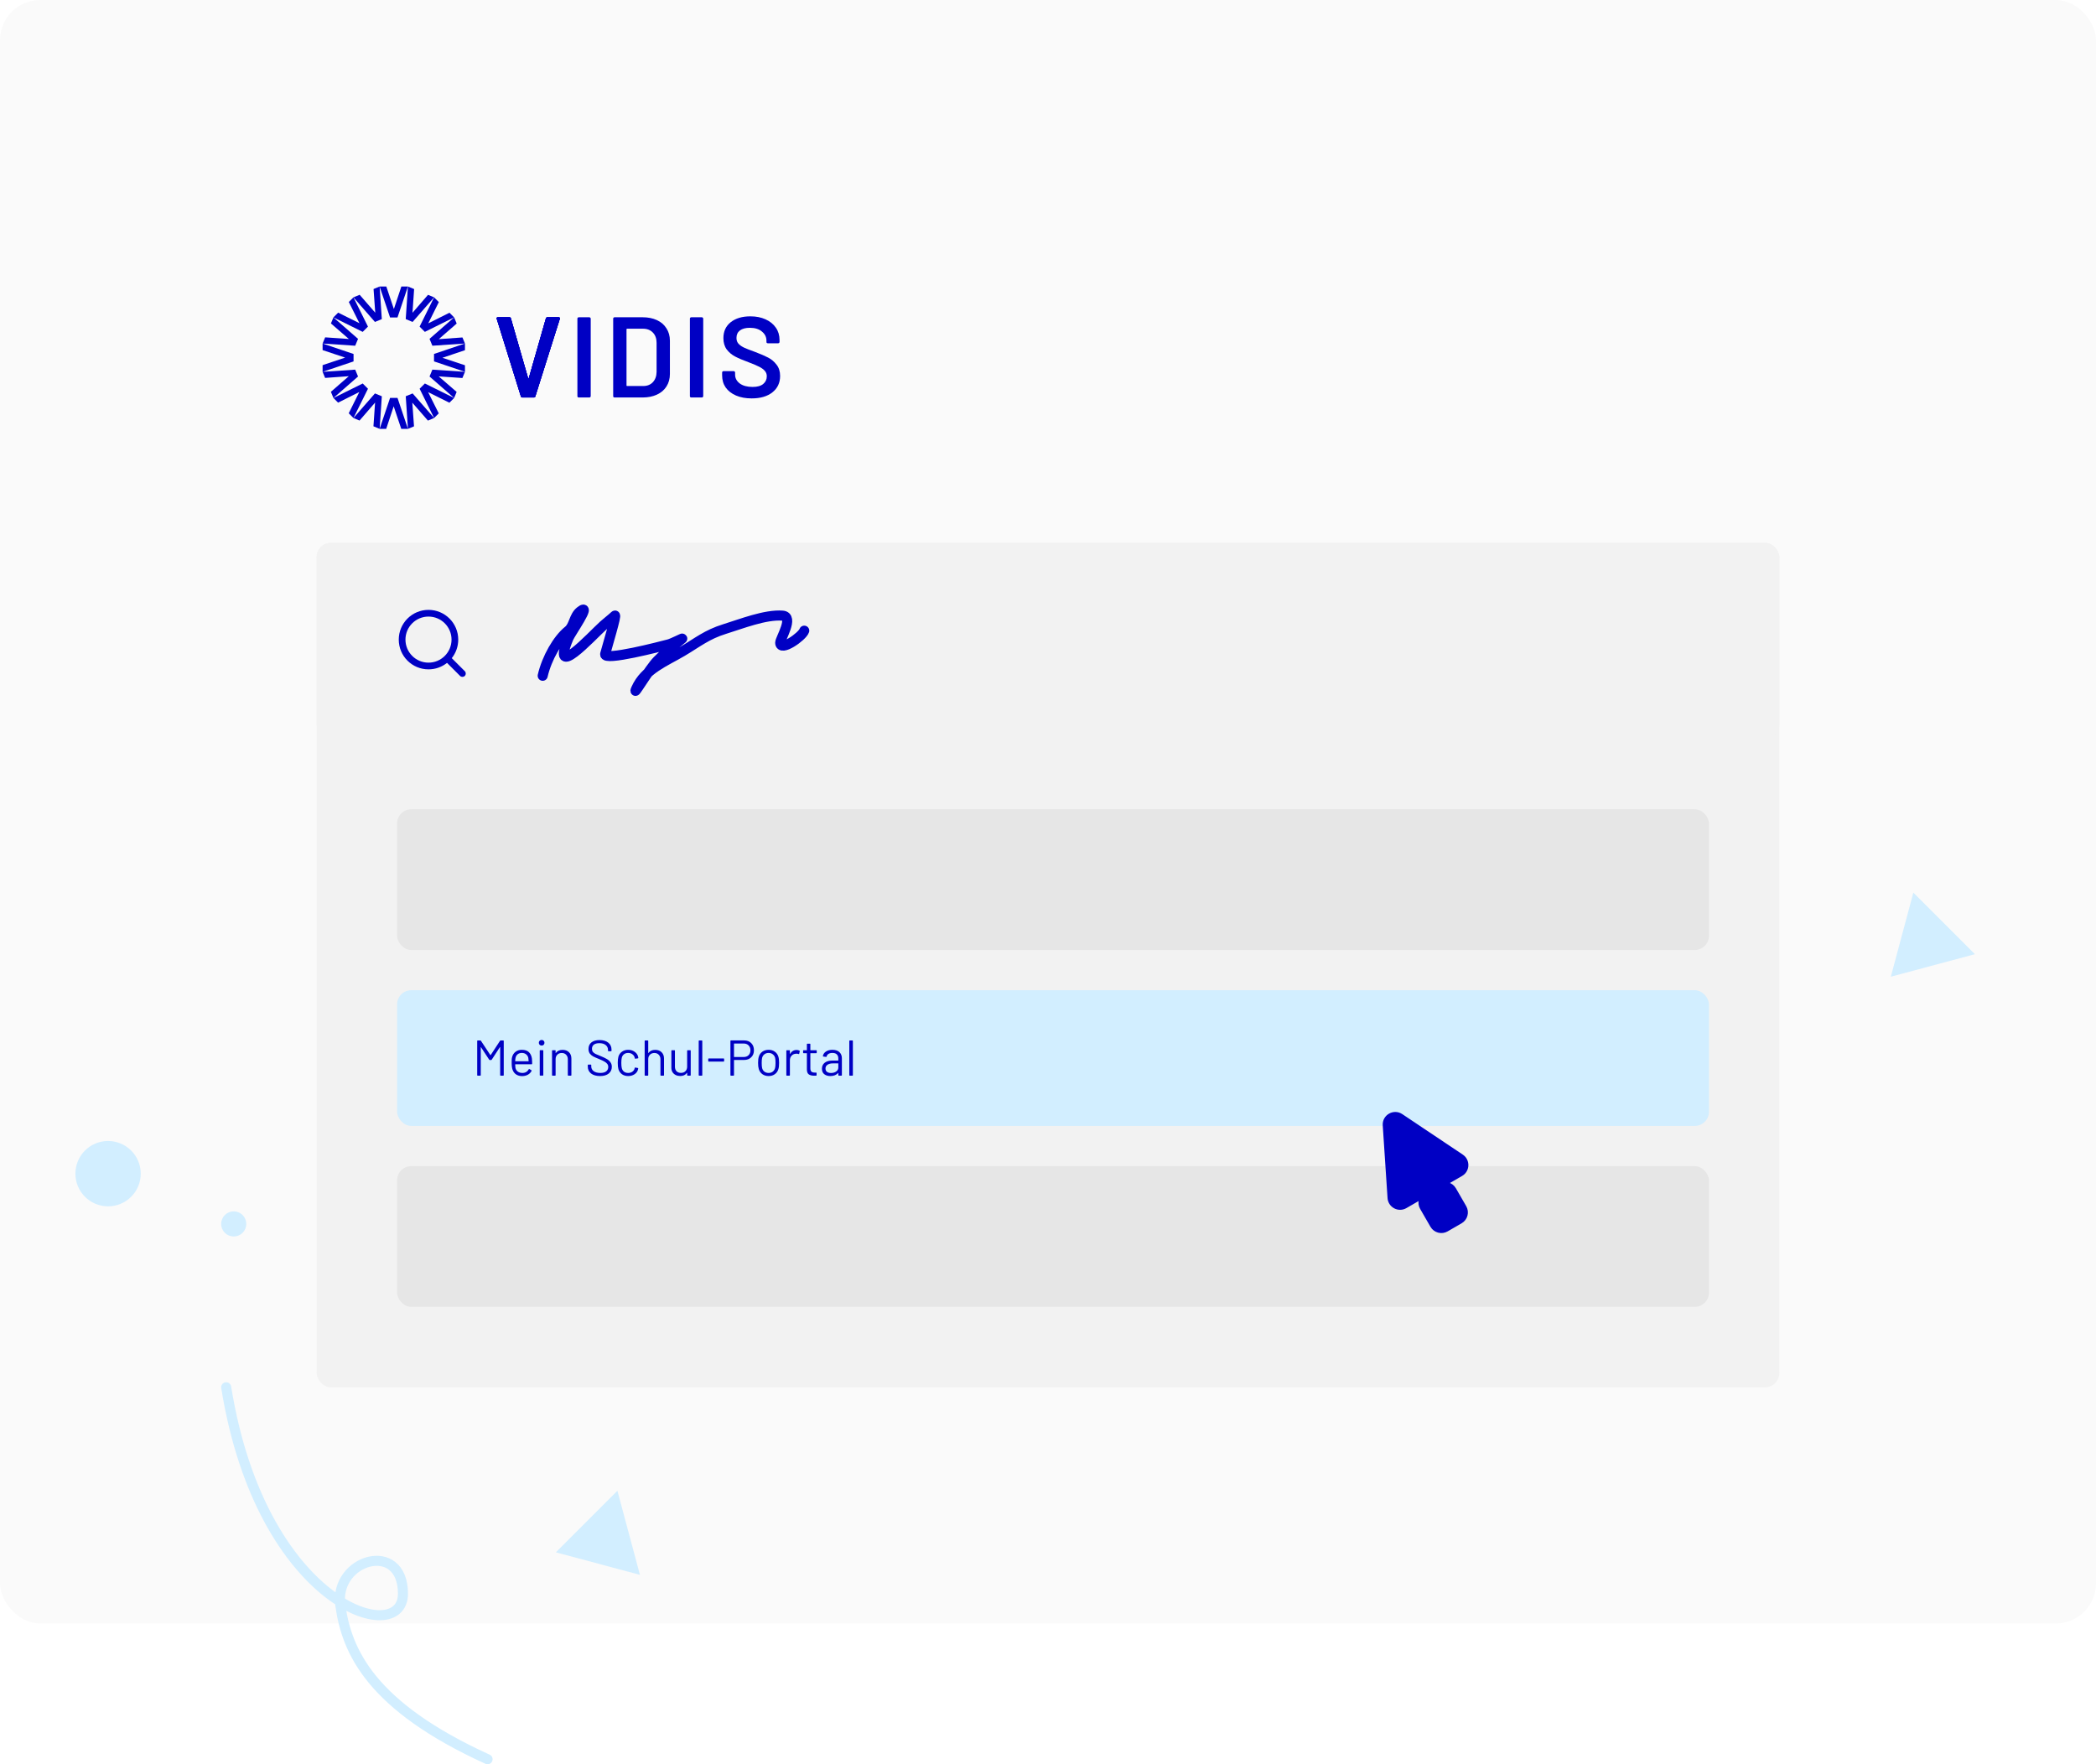<svg width="417" height="351" viewBox="0 0 417 351" fill="none" xmlns="http://www.w3.org/2000/svg">
<rect width="417" height="323" rx="8" fill="#FAFAFA"/>
<path d="M111.554 308.577L122.576 297.554L126.611 312.611L111.554 308.577Z" fill="#D2EEFF" stroke="#D2EEFF"/>
<path d="M391.943 189.577L380.92 178.554L376.885 193.611L391.943 189.577Z" fill="#D2EEFF" stroke="#D2EEFF"/>
<circle cx="46.5" cy="243.5" r="2" fill="#D2EEFF" stroke="#D2EEFF"/>
<circle cx="21.5" cy="233.5" r="6" fill="#D2EEFF" stroke="#D2EEFF"/>
<rect x="63" y="108" width="291" height="168" rx="2.832" fill="#F2F2F2"/>
<rect x="79" y="161" width="261" height="28" rx="2.832" fill="#E6E6E6"/>
<rect x="79" y="197" width="261" height="27" rx="2.832" fill="#D2EEFF"/>
<path d="M99.48 207.07C99.513 207.023 99.553 207 99.6 207H100.12C100.187 207 100.22 207.033 100.22 207.1V213.9C100.22 213.967 100.187 214 100.12 214H99.61C99.543 214 99.51 213.967 99.51 213.9V208.34C99.51 208.32 99.503 208.307 99.49 208.3C99.477 208.293 99.467 208.3 99.46 208.32L97.83 210.82C97.797 210.867 97.757 210.89 97.71 210.89H97.45C97.403 210.89 97.363 210.87 97.33 210.83L95.7 208.35C95.693 208.33 95.683 208.323 95.67 208.33C95.657 208.337 95.65 208.35 95.65 208.37V213.9C95.65 213.967 95.617 214 95.55 214H95.04C94.973 214 94.94 213.967 94.94 213.9V207.1C94.94 207.033 94.973 207 95.04 207H95.56C95.613 207 95.653 207.02 95.68 207.06L97.56 209.91C97.567 209.917 97.577 209.92 97.59 209.92C97.603 209.92 97.613 209.917 97.62 209.91L99.48 207.07ZM105.828 210.62C105.855 210.807 105.868 211.04 105.868 211.32V211.64C105.868 211.707 105.835 211.74 105.768 211.74H102.538C102.512 211.74 102.498 211.753 102.498 211.78C102.512 212.147 102.532 212.383 102.558 212.49C102.632 212.79 102.788 213.027 103.028 213.2C103.268 213.373 103.575 213.46 103.948 213.46C104.228 213.46 104.475 213.397 104.688 213.27C104.902 213.143 105.068 212.963 105.188 212.73C105.228 212.67 105.275 212.657 105.328 212.69L105.718 212.92C105.772 212.953 105.785 213 105.758 213.06C105.592 213.38 105.342 213.633 105.008 213.82C104.675 214 104.292 214.09 103.858 214.09C103.385 214.083 102.988 213.97 102.668 213.75C102.348 213.53 102.118 213.223 101.978 212.83C101.858 212.51 101.798 212.05 101.798 211.45C101.798 211.17 101.802 210.943 101.808 210.77C101.822 210.59 101.848 210.43 101.888 210.29C102.002 209.857 102.228 209.51 102.568 209.25C102.915 208.99 103.332 208.86 103.818 208.86C104.425 208.86 104.892 209.013 105.218 209.32C105.545 209.627 105.748 210.06 105.828 210.62ZM103.818 209.48C103.492 209.48 103.218 209.567 102.998 209.74C102.785 209.907 102.645 210.133 102.578 210.42C102.538 210.56 102.512 210.787 102.498 211.1C102.498 211.127 102.512 211.14 102.538 211.14H105.128C105.155 211.14 105.168 211.127 105.168 211.1C105.155 210.8 105.135 210.587 105.108 210.46C105.035 210.16 104.885 209.923 104.658 209.75C104.438 209.57 104.158 209.48 103.818 209.48ZM107.76 208.02C107.6 208.02 107.467 207.967 107.36 207.86C107.254 207.753 107.2 207.62 107.2 207.46C107.2 207.293 107.254 207.16 107.36 207.06C107.467 206.953 107.6 206.9 107.76 206.9C107.92 206.9 108.054 206.953 108.16 207.06C108.267 207.16 108.32 207.293 108.32 207.46C108.32 207.62 108.267 207.753 108.16 207.86C108.054 207.967 107.92 208.02 107.76 208.02ZM107.48 213.99C107.414 213.99 107.38 213.957 107.38 213.89V209.03C107.38 208.963 107.414 208.93 107.48 208.93H107.99C108.057 208.93 108.09 208.963 108.09 209.03V213.89C108.09 213.957 108.057 213.99 107.99 213.99H107.48ZM111.929 208.87C112.463 208.87 112.886 209.027 113.199 209.34C113.519 209.653 113.679 210.073 113.679 210.6V213.9C113.679 213.967 113.646 214 113.579 214H113.069C113.003 214 112.969 213.967 112.969 213.9V210.74C112.969 210.373 112.856 210.073 112.629 209.84C112.409 209.607 112.123 209.49 111.769 209.49C111.403 209.49 111.106 209.603 110.879 209.83C110.653 210.057 110.539 210.353 110.539 210.72V213.9C110.539 213.967 110.506 214 110.439 214H109.929C109.863 214 109.829 213.967 109.829 213.9V209.04C109.829 208.973 109.863 208.94 109.929 208.94H110.439C110.506 208.94 110.539 208.973 110.539 209.04V209.47C110.539 209.483 110.543 209.493 110.549 209.5C110.563 209.507 110.573 209.503 110.579 209.49C110.873 209.077 111.323 208.87 111.929 208.87ZM119.382 214.08C118.629 214.08 118.032 213.91 117.592 213.57C117.159 213.23 116.942 212.777 116.942 212.21V211.9C116.942 211.833 116.975 211.8 117.042 211.8H117.532C117.599 211.8 117.632 211.833 117.632 211.9V212.17C117.632 212.557 117.792 212.87 118.112 213.11C118.432 213.343 118.875 213.46 119.442 213.46C119.955 213.46 120.345 213.353 120.612 213.14C120.879 212.92 121.012 212.63 121.012 212.27C121.012 212.037 120.949 211.837 120.822 211.67C120.702 211.503 120.512 211.347 120.252 211.2C119.999 211.053 119.639 210.883 119.172 210.69C118.672 210.49 118.282 210.317 118.002 210.17C117.729 210.017 117.505 209.823 117.332 209.59C117.165 209.35 117.082 209.05 117.082 208.69C117.082 208.13 117.275 207.697 117.662 207.39C118.055 207.077 118.592 206.92 119.272 206.92C120.012 206.92 120.595 207.093 121.022 207.44C121.449 207.787 121.662 208.247 121.662 208.82V209.04C121.662 209.107 121.629 209.14 121.562 209.14H121.062C120.995 209.14 120.962 209.107 120.962 209.04V208.86C120.962 208.473 120.809 208.157 120.502 207.91C120.202 207.663 119.782 207.54 119.242 207.54C118.769 207.54 118.405 207.637 118.152 207.83C117.899 208.023 117.772 208.303 117.772 208.67C117.772 208.91 117.832 209.11 117.952 209.27C118.079 209.423 118.255 209.56 118.482 209.68C118.715 209.793 119.072 209.943 119.552 210.13C120.039 210.33 120.429 210.517 120.722 210.69C121.022 210.863 121.262 211.077 121.442 211.33C121.629 211.577 121.722 211.88 121.722 212.24C121.722 212.8 121.515 213.247 121.102 213.58C120.689 213.913 120.115 214.08 119.382 214.08ZM124.972 214.08C124.492 214.08 124.078 213.957 123.732 213.71C123.392 213.457 123.158 213.117 123.032 212.69C122.945 212.397 122.902 211.983 122.902 211.45C122.902 210.97 122.945 210.563 123.032 210.23C123.152 209.817 123.385 209.487 123.732 209.24C124.078 208.987 124.492 208.86 124.972 208.86C125.458 208.86 125.878 208.983 126.232 209.23C126.592 209.477 126.825 209.783 126.932 210.15C126.965 210.27 126.985 210.37 126.992 210.45V210.47C126.992 210.517 126.962 210.547 126.902 210.56L126.402 210.63H126.382C126.335 210.63 126.305 210.6 126.292 210.54L126.262 210.39C126.202 210.137 126.055 209.923 125.822 209.75C125.588 209.57 125.305 209.48 124.972 209.48C124.638 209.48 124.358 209.57 124.132 209.75C123.912 209.923 123.768 210.157 123.702 210.45C123.642 210.703 123.612 211.04 123.612 211.46C123.612 211.9 123.642 212.24 123.702 212.48C123.768 212.78 123.912 213.02 124.132 213.2C124.358 213.373 124.638 213.46 124.972 213.46C125.298 213.46 125.578 213.377 125.812 213.21C126.052 213.037 126.202 212.817 126.262 212.55V212.51L126.272 212.47C126.278 212.403 126.318 212.377 126.392 212.39L126.882 212.47C126.948 212.483 126.978 212.52 126.972 212.58L126.932 212.78C126.832 213.167 126.602 213.48 126.242 213.72C125.882 213.96 125.458 214.08 124.972 214.08ZM130.357 208.87C130.89 208.87 131.314 209.027 131.627 209.34C131.947 209.653 132.107 210.073 132.107 210.6V213.9C132.107 213.967 132.074 214 132.007 214H131.497C131.43 214 131.397 213.967 131.397 213.9V210.74C131.397 210.373 131.284 210.073 131.057 209.84C130.837 209.607 130.55 209.49 130.197 209.49C129.83 209.49 129.534 209.603 129.307 209.83C129.08 210.057 128.967 210.353 128.967 210.72V213.9C128.967 213.967 128.934 214 128.867 214H128.357C128.29 214 128.257 213.967 128.257 213.9V207.1C128.257 207.033 128.29 207 128.357 207H128.867C128.934 207 128.967 207.033 128.967 207.1V209.47C128.967 209.483 128.97 209.493 128.977 209.5C128.99 209.507 129 209.503 129.007 209.49C129.3 209.077 129.75 208.87 130.357 208.87ZM136.708 209.04C136.708 208.973 136.741 208.94 136.808 208.94H137.318C137.384 208.94 137.418 208.973 137.418 209.04V213.9C137.418 213.967 137.384 214 137.318 214H136.808C136.741 214 136.708 213.967 136.708 213.9V213.47C136.708 213.457 136.701 213.447 136.688 213.44C136.674 213.433 136.664 213.437 136.658 213.45C136.378 213.863 135.934 214.07 135.328 214.07C135.008 214.07 134.711 214.007 134.438 213.88C134.171 213.747 133.958 213.557 133.798 213.31C133.644 213.063 133.568 212.767 133.568 212.42V209.04C133.568 208.973 133.601 208.94 133.668 208.94H134.178C134.244 208.94 134.278 208.973 134.278 209.04V212.21C134.278 212.59 134.384 212.893 134.598 213.12C134.811 213.34 135.101 213.45 135.468 213.45C135.848 213.45 136.148 213.337 136.368 213.11C136.594 212.883 136.708 212.583 136.708 212.21V209.04ZM139.109 214C139.042 214 139.009 213.967 139.009 213.9V207.1C139.009 207.033 139.042 207 139.109 207H139.619C139.686 207 139.719 207.033 139.719 207.1V213.9C139.719 213.967 139.686 214 139.619 214H139.109ZM141.004 211.2C140.937 211.2 140.904 211.167 140.904 211.1V210.68C140.904 210.613 140.937 210.58 141.004 210.58H143.964C144.03 210.58 144.064 210.613 144.064 210.68V211.1C144.064 211.167 144.03 211.2 143.964 211.2H141.004ZM148.049 206.99C148.636 206.99 149.106 207.17 149.459 207.53C149.819 207.89 149.999 208.363 149.999 208.95C149.999 209.53 149.816 209.997 149.449 210.35C149.089 210.703 148.613 210.88 148.019 210.88H146.069C146.043 210.88 146.029 210.893 146.029 210.92V213.9C146.029 213.967 145.996 214 145.929 214H145.419C145.353 214 145.319 213.967 145.319 213.9V207.09C145.319 207.023 145.353 206.99 145.419 206.99H148.049ZM147.969 210.29C148.363 210.29 148.683 210.17 148.929 209.93C149.176 209.683 149.299 209.36 149.299 208.96C149.299 208.553 149.176 208.227 148.929 207.98C148.683 207.733 148.363 207.61 147.969 207.61H146.069C146.043 207.61 146.029 207.623 146.029 207.65V210.25C146.029 210.277 146.043 210.29 146.069 210.29H147.969ZM152.921 214.08C152.441 214.08 152.028 213.957 151.681 213.71C151.335 213.463 151.095 213.123 150.961 212.69C150.868 212.383 150.821 211.973 150.821 211.46C150.821 210.947 150.868 210.54 150.961 210.24C151.088 209.813 151.325 209.477 151.671 209.23C152.018 208.983 152.438 208.86 152.931 208.86C153.405 208.86 153.811 208.983 154.151 209.23C154.498 209.477 154.735 209.81 154.861 210.23C154.955 210.517 155.001 210.927 155.001 211.46C155.001 212 154.955 212.41 154.861 212.69C154.735 213.123 154.498 213.463 154.151 213.71C153.811 213.957 153.401 214.08 152.921 214.08ZM152.921 213.46C153.241 213.46 153.515 213.373 153.741 213.2C153.968 213.02 154.121 212.78 154.201 212.48C154.261 212.24 154.291 211.903 154.291 211.47C154.291 211.03 154.265 210.693 154.211 210.46C154.131 210.16 153.975 209.923 153.741 209.75C153.515 209.57 153.238 209.48 152.911 209.48C152.585 209.48 152.308 209.57 152.081 209.75C151.855 209.923 151.701 210.16 151.621 210.46C151.568 210.693 151.541 211.03 151.541 211.47C151.541 211.91 151.568 212.247 151.621 212.48C151.695 212.78 151.845 213.02 152.071 213.2C152.305 213.373 152.588 213.46 152.921 213.46ZM158.481 208.89C158.701 208.89 158.891 208.933 159.051 209.02C159.104 209.047 159.124 209.09 159.111 209.15L159.001 209.64C158.981 209.707 158.937 209.727 158.871 209.7C158.757 209.653 158.627 209.63 158.481 209.63L158.351 209.64C158.004 209.653 157.717 209.783 157.491 210.03C157.264 210.27 157.151 210.577 157.151 210.95V213.9C157.151 213.967 157.117 214 157.051 214H156.541C156.474 214 156.441 213.967 156.441 213.9V209.04C156.441 208.973 156.474 208.94 156.541 208.94H157.051C157.117 208.94 157.151 208.973 157.151 209.04V209.65C157.151 209.67 157.154 209.683 157.161 209.69C157.174 209.69 157.184 209.683 157.191 209.67C157.331 209.423 157.507 209.233 157.721 209.1C157.941 208.96 158.194 208.89 158.481 208.89ZM162.49 209.43C162.49 209.497 162.457 209.53 162.39 209.53H161.26C161.233 209.53 161.22 209.543 161.22 209.57V212.52C161.22 212.84 161.29 213.067 161.43 213.2C161.577 213.327 161.803 213.39 162.11 213.39H162.36C162.427 213.39 162.46 213.423 162.46 213.49V213.9C162.46 213.967 162.427 214 162.36 214C162.28 214.007 162.157 214.01 161.99 214.01C161.51 214.01 161.147 213.92 160.9 213.74C160.653 213.56 160.53 213.227 160.53 212.74V209.57C160.53 209.543 160.517 209.53 160.49 209.53H159.88C159.813 209.53 159.78 209.497 159.78 209.43V209.04C159.78 208.973 159.813 208.94 159.88 208.94H160.49C160.517 208.94 160.53 208.927 160.53 208.9V207.74C160.53 207.673 160.563 207.64 160.63 207.64H161.12C161.187 207.64 161.22 207.673 161.22 207.74V208.9C161.22 208.927 161.233 208.94 161.26 208.94H162.39C162.457 208.94 162.49 208.973 162.49 209.04V209.43ZM165.613 208.86C166.213 208.86 166.676 209.013 167.003 209.32C167.329 209.627 167.493 210.033 167.493 210.54V213.9C167.493 213.967 167.459 214 167.393 214H166.883C166.816 214 166.783 213.967 166.783 213.9V213.49C166.783 213.477 166.776 213.467 166.763 213.46C166.756 213.453 166.746 213.457 166.733 213.47C166.566 213.67 166.349 213.823 166.083 213.93C165.816 214.03 165.519 214.08 165.193 214.08C164.719 214.08 164.323 213.96 164.003 213.72C163.683 213.48 163.523 213.113 163.523 212.62C163.523 212.12 163.703 211.727 164.063 211.44C164.429 211.147 164.936 211 165.583 211H166.743C166.769 211 166.783 210.987 166.783 210.96V210.58C166.783 210.24 166.686 209.973 166.493 209.78C166.306 209.58 166.013 209.48 165.613 209.48C165.293 209.48 165.033 209.543 164.833 209.67C164.633 209.79 164.509 209.96 164.463 210.18C164.443 210.247 164.403 210.277 164.343 210.27L163.803 210.2C163.729 210.187 163.699 210.16 163.713 210.12C163.766 209.747 163.966 209.443 164.312 209.21C164.659 208.977 165.093 208.86 165.613 208.86ZM165.333 213.47C165.726 213.47 166.066 213.373 166.353 213.18C166.639 212.98 166.783 212.713 166.783 212.38V211.6C166.783 211.573 166.769 211.56 166.743 211.56H165.693C165.253 211.56 164.899 211.65 164.633 211.83C164.366 212.01 164.233 212.26 164.233 212.58C164.233 212.873 164.333 213.097 164.532 213.25C164.739 213.397 165.006 213.47 165.333 213.47ZM169.07 214C169.003 214 168.97 213.967 168.97 213.9V207.1C168.97 207.033 169.003 207 169.07 207H169.58C169.647 207 169.68 207.033 169.68 207.1V213.9C169.68 213.967 169.647 214 169.58 214H169.07Z" fill="#0000C4"/>
<rect x="79" y="232" width="261" height="28" rx="2.832" fill="#E6E6E6"/>
<rect x="63" y="108" width="291" height="39" rx="2.832" fill="#F2F2F2"/>
<g clip-path="url(#clip0_1579_37134)">
<path d="M103.925 79.079C103.773 79.079 103.674 79.003 103.628 78.851L98.831 63.438L98.808 63.347C98.808 63.195 98.892 63.119 99.06 63.119H101.321C101.488 63.119 101.595 63.195 101.641 63.347L105.067 75.248C105.082 75.294 105.105 75.317 105.135 75.317C105.166 75.317 105.189 75.294 105.204 75.248L108.607 63.347C108.653 63.195 108.76 63.119 108.927 63.119H111.143C111.234 63.119 111.303 63.149 111.348 63.21C111.394 63.271 111.402 63.347 111.371 63.438L106.506 78.851C106.46 79.003 106.361 79.079 106.209 79.079H103.925Z" fill="#0000C4"/>
<path d="M115.148 79.079C115.072 79.079 115.003 79.056 114.943 79.01C114.897 78.95 114.874 78.881 114.874 78.805V63.392C114.874 63.316 114.897 63.255 114.943 63.21C115.003 63.149 115.072 63.119 115.148 63.119H117.25C117.326 63.119 117.387 63.149 117.432 63.21C117.493 63.255 117.524 63.316 117.524 63.392V78.805C117.524 78.881 117.493 78.95 117.432 79.01C117.387 79.056 117.326 79.079 117.25 79.079H115.148Z" fill="#0000C4"/>
<path d="M122.268 79.079C122.192 79.079 122.124 79.056 122.063 79.01C122.017 78.95 121.994 78.881 121.994 78.805V63.392C121.994 63.316 122.017 63.255 122.063 63.21C122.124 63.149 122.192 63.119 122.268 63.119H127.842C128.923 63.119 129.875 63.309 130.697 63.689C131.519 64.069 132.151 64.616 132.593 65.33C133.05 66.029 133.278 66.85 133.278 67.793V74.405C133.278 75.347 133.05 76.175 132.593 76.89C132.151 77.589 131.519 78.129 130.697 78.509C129.875 78.889 128.923 79.079 127.842 79.079H122.268ZM124.644 76.685C124.644 76.761 124.682 76.799 124.758 76.799H127.956C128.763 76.799 129.402 76.548 129.875 76.046C130.362 75.529 130.613 74.846 130.628 73.994V68.226C130.628 67.359 130.385 66.675 129.897 66.174C129.41 65.657 128.755 65.399 127.933 65.399H124.758C124.682 65.399 124.644 65.437 124.644 65.513V76.685Z" fill="#0000C4"/>
<path d="M137.53 79.079C137.454 79.079 137.386 79.056 137.325 79.01C137.279 78.95 137.256 78.881 137.256 78.805V63.392C137.256 63.316 137.279 63.255 137.325 63.21C137.386 63.149 137.454 63.119 137.53 63.119H139.632C139.708 63.119 139.769 63.149 139.814 63.21C139.875 63.255 139.906 63.316 139.906 63.392V78.805C139.906 78.881 139.875 78.95 139.814 79.01C139.769 79.056 139.708 79.079 139.632 79.079H137.53Z" fill="#0000C4"/>
<path d="M149.539 79.261C148.351 79.261 147.315 79.071 146.432 78.691C145.549 78.311 144.864 77.779 144.376 77.095C143.904 76.411 143.668 75.606 143.668 74.678V74.108C143.668 74.032 143.691 73.972 143.737 73.926C143.798 73.865 143.866 73.835 143.942 73.835H145.975C146.051 73.835 146.112 73.865 146.158 73.926C146.219 73.972 146.249 74.032 146.249 74.108V74.541C146.249 75.241 146.562 75.826 147.186 76.297C147.81 76.753 148.663 76.981 149.744 76.981C150.673 76.981 151.373 76.784 151.846 76.388C152.318 75.993 152.554 75.484 152.554 74.861C152.554 74.435 152.424 74.078 152.165 73.789C151.906 73.485 151.533 73.212 151.046 72.968C150.574 72.725 149.858 72.421 148.899 72.056C147.818 71.661 146.942 71.289 146.272 70.939C145.602 70.59 145.039 70.118 144.582 69.525C144.14 68.918 143.92 68.165 143.92 67.268C143.92 65.931 144.407 64.874 145.381 64.099C146.356 63.324 147.658 62.936 149.287 62.936C150.429 62.936 151.434 63.134 152.302 63.529C153.186 63.924 153.871 64.479 154.358 65.194C154.845 65.893 155.089 66.706 155.089 67.633V68.021C155.089 68.097 155.059 68.165 154.998 68.226C154.952 68.272 154.891 68.294 154.815 68.294H152.759C152.683 68.294 152.615 68.272 152.554 68.226C152.508 68.165 152.485 68.097 152.485 68.021V67.77C152.485 67.055 152.188 66.455 151.594 65.969C151.016 65.467 150.209 65.216 149.173 65.216C148.336 65.216 147.681 65.391 147.209 65.741C146.752 66.09 146.523 66.584 146.523 67.223C146.523 67.679 146.645 68.051 146.889 68.34C147.133 68.629 147.498 68.895 147.985 69.138C148.473 69.366 149.226 69.662 150.247 70.027C151.328 70.438 152.188 70.81 152.828 71.144C153.483 71.479 154.038 71.95 154.495 72.558C154.967 73.151 155.203 73.895 155.203 74.792C155.203 76.16 154.693 77.247 153.673 78.053C152.668 78.858 151.29 79.261 149.539 79.261Z" fill="#0000C4"/>
<path d="M103.925 79.079C103.773 79.079 103.674 79.003 103.628 78.851L98.831 63.438L98.808 63.347C98.808 63.195 98.892 63.119 99.06 63.119H101.321C101.488 63.119 101.595 63.195 101.641 63.347L105.067 75.248C105.082 75.294 105.105 75.317 105.135 75.317C105.166 75.317 105.189 75.294 105.204 75.248L108.607 63.347C108.653 63.195 108.76 63.119 108.927 63.119H111.143C111.234 63.119 111.303 63.149 111.348 63.21C111.394 63.271 111.402 63.347 111.371 63.438L106.506 78.851C106.46 79.003 106.361 79.079 106.209 79.079H103.925Z" fill="#0000C4"/>
<path d="M103.925 79.079C103.773 79.079 103.674 79.003 103.628 78.851L98.831 63.438L98.808 63.347C98.808 63.195 98.892 63.119 99.06 63.119H101.321C101.488 63.119 101.595 63.195 101.641 63.347L105.067 75.248C105.082 75.294 105.105 75.317 105.135 75.317C105.166 75.317 105.189 75.294 105.204 75.248L108.607 63.347C108.653 63.195 108.76 63.119 108.927 63.119H111.143C111.234 63.119 111.303 63.149 111.348 63.21C111.394 63.271 111.402 63.347 111.371 63.438L106.506 78.851C106.46 79.003 106.361 79.079 106.209 79.079H103.925Z" fill="#0000C4"/>
<path d="M103.925 79.079C103.773 79.079 103.674 79.003 103.628 78.851L98.831 63.438L98.808 63.347C98.808 63.195 98.892 63.119 99.06 63.119H101.321C101.488 63.119 101.595 63.195 101.641 63.347L105.067 75.248C105.082 75.294 105.105 75.317 105.135 75.317C105.166 75.317 105.189 75.294 105.204 75.248L108.607 63.347C108.653 63.195 108.76 63.119 108.927 63.119H111.143C111.234 63.119 111.303 63.149 111.348 63.21C111.394 63.271 111.402 63.347 111.371 63.438L106.506 78.851C106.46 79.003 106.361 79.079 106.209 79.079H103.925Z" fill="#0000C4"/>
<path d="M75.963 63.485L75.526 57.004L77.601 63.158H79.081L81.159 57L79.851 57.001L78.362 61.483L76.857 57.001L75.526 57.001L74.318 57.501L74.657 62.212L71.552 58.647L70.322 59.157L74.596 64.052L75.963 63.485Z" fill="#0000C4"/>
<path d="M73.206 64.98L70.322 59.157L69.396 60.081L71.512 64.304L67.279 62.199L66.337 63.142L72.16 66.027L73.206 64.98Z" fill="#0000C4"/>
<path d="M71.232 67.417L66.337 63.142L65.837 64.349L69.408 67.441L64.691 67.115L64.181 68.346L70.665 68.784L71.232 67.417Z" fill="#0000C4"/>
<path d="M70.666 73.54L64.192 73.977L70.34 71.904V70.424L64.181 68.346L64.182 69.654L68.664 71.144L64.182 72.648L64.182 73.98L64.683 75.186L69.394 74.846L65.829 77.951L66.338 79.182L71.233 74.907L70.666 73.54Z" fill="#0000C4"/>
<path d="M72.161 76.296L66.338 79.182L67.262 80.106L71.485 77.99L69.38 82.223L70.322 83.165L73.207 77.343L72.161 76.296Z" fill="#0000C4"/>
<path d="M74.599 78.271L70.322 83.165L71.531 83.666L74.623 80.095L74.297 84.811L75.527 85.322L75.966 78.838L74.599 78.271Z" fill="#0000C4"/>
<path d="M80.723 78.837L81.161 85.317L79.085 79.163H77.605L75.527 85.322L76.835 85.321L78.325 80.839L79.829 85.32H81.161L82.368 84.821L82.029 80.109L85.135 83.675L86.365 83.165L82.09 78.27L80.723 78.837Z" fill="#0000C4"/>
<path d="M83.481 77.341L86.367 83.165L87.291 82.24L85.175 78.017L89.408 80.123L90.35 79.18L84.527 76.295L83.481 77.341Z" fill="#0000C4"/>
<path d="M92.505 73.975L86.021 73.537L85.455 74.904L90.35 79.18L90.85 77.972L87.278 74.88L91.995 75.206L92.505 73.975Z" fill="#0000C4"/>
<path d="M86.02 68.782L92.494 68.345L86.347 70.418L86.347 71.898L92.505 73.975L92.505 72.668L88.023 71.178L92.504 69.673V68.341L92.004 67.136L87.293 67.475L90.858 64.37L90.349 63.14L85.454 67.414L86.02 68.782Z" fill="#0000C4"/>
<path d="M84.524 66.025L90.349 63.14L89.423 62.215L85.2 64.331L87.306 60.098L86.363 59.156L83.478 64.978L84.524 66.025Z" fill="#0000C4"/>
<path d="M82.088 64.051L86.363 59.156L85.156 58.655L82.064 62.227L82.39 57.51L81.159 57L80.721 63.484L82.088 64.051Z" fill="#0000C4"/>
</g>
<path fill-rule="evenodd" clip-rule="evenodd" d="M85.25 122.667C82.719 122.667 80.667 124.719 80.667 127.25C80.667 129.781 82.719 131.833 85.25 131.833C87.781 131.833 89.833 129.781 89.833 127.25C89.833 124.719 87.781 122.667 85.25 122.667ZM79.333 127.25C79.333 123.982 81.982 121.333 85.25 121.333C88.518 121.333 91.167 123.982 91.167 127.25C91.167 128.644 90.685 129.925 89.879 130.936L92.471 133.529C92.732 133.789 92.732 134.211 92.471 134.471C92.211 134.732 91.789 134.732 91.528 134.471L88.936 131.879C87.925 132.685 86.644 133.167 85.25 133.167C81.982 133.167 79.333 130.518 79.333 127.25Z" fill="#0000C4"/>
<path d="M107.969 134.443C108.787 130.897 110.966 127.141 113.053 125.472C114.24 124.522 114.157 122.619 115.445 121.617C117.834 119.759 113.499 125.995 113.119 126.9C109.451 135.648 117.566 126.68 120.064 124.408C120.727 123.806 121.575 123.182 122.324 122.481C122.798 122.036 120.73 128.836 120.396 130.124C120.013 131.604 131.649 128.556 133.023 128.196C133.838 127.983 135.978 126.862 135.715 127.067C134.029 128.378 132.305 129.911 130.797 131.42C129.147 133.069 125.629 139.134 126.577 137.002C128.295 133.137 132.36 131.613 135.715 129.625C138.802 127.796 140.627 126.24 144.188 125.139C147.467 124.126 152.26 122.218 155.685 122.481C158.018 122.661 155.22 127.089 155.22 127.864C155.22 129.741 159.619 126.628 160.005 125.472" stroke="#0000C4" stroke-width="2" stroke-linecap="round"/>
<path d="M97 350C73.802 339.429 68.983 328.555 67.71 319.368C66.436 310.181 80.169 306.205 80.169 317.078C80.169 327.952 51.973 319.368 45 276" stroke="#D2EEFF" stroke-width="2" stroke-linecap="round"/>
<g filter="url(#filter0_d_1579_37134)">
<path d="M281.548 235.921C280.265 236.662 278.65 235.799 278.552 234.321L277.595 219.862C277.485 218.206 279.323 217.144 280.703 218.067L292.746 226.126C293.977 226.95 293.917 228.78 292.634 229.52L281.548 235.921Z" fill="#0000C4"/>
<path d="M284.968 236.255C284.416 235.299 284.744 234.076 285.7 233.523L288.481 231.918C289.438 231.366 290.661 231.693 291.213 232.65L293.269 236.211C293.821 237.168 293.494 238.391 292.537 238.943L289.756 240.549C288.8 241.101 287.577 240.773 287.024 239.817L284.968 236.255Z" fill="#0000C4"/>
<path d="M281.548 235.921C280.265 236.662 278.65 235.799 278.552 234.321L277.595 219.862C277.485 218.206 279.323 217.144 280.703 218.067L292.746 226.126C293.977 226.95 293.917 228.78 292.634 229.52L281.548 235.921Z" stroke="#0000C4"/>
<path d="M284.968 236.255C284.416 235.299 284.744 234.076 285.7 233.523L288.481 231.918C289.438 231.366 290.661 231.693 291.213 232.65L293.269 236.211C293.821 237.168 293.494 238.391 292.537 238.943L289.756 240.549C288.8 241.101 287.577 240.773 287.024 239.817L284.968 236.255Z" stroke="#0000C4"/>
</g>
<defs>
<filter id="filter0_d_1579_37134" x="275.09" y="217.224" width="19.044" height="28.093" filterUnits="userSpaceOnUse" color-interpolation-filters="sRGB">
<feFlood flood-opacity="0" result="BackgroundImageFix"/>
<feColorMatrix in="SourceAlpha" type="matrix" values="0 0 0 0 0 0 0 0 0 0 0 0 0 0 0 0 0 0 127 0" result="hardAlpha"/>
<feOffset dx="-2" dy="4"/>
<feComposite in2="hardAlpha" operator="out"/>
<feColorMatrix type="matrix" values="0 0 0 0 0.824 0 0 0 0 0.933 0 0 0 0 1 0 0 0 1 0"/>
<feBlend mode="normal" in2="BackgroundImageFix" result="effect1_dropShadow_1579_37134"/>
<feBlend mode="normal" in="SourceGraphic" in2="effect1_dropShadow_1579_37134" result="shape"/>
</filter>
<clipPath id="clip0_1579_37134">
<rect width="93.224" height="28.321" fill="white" transform="translate(63 57)"/>
</clipPath>
</defs>
</svg>
